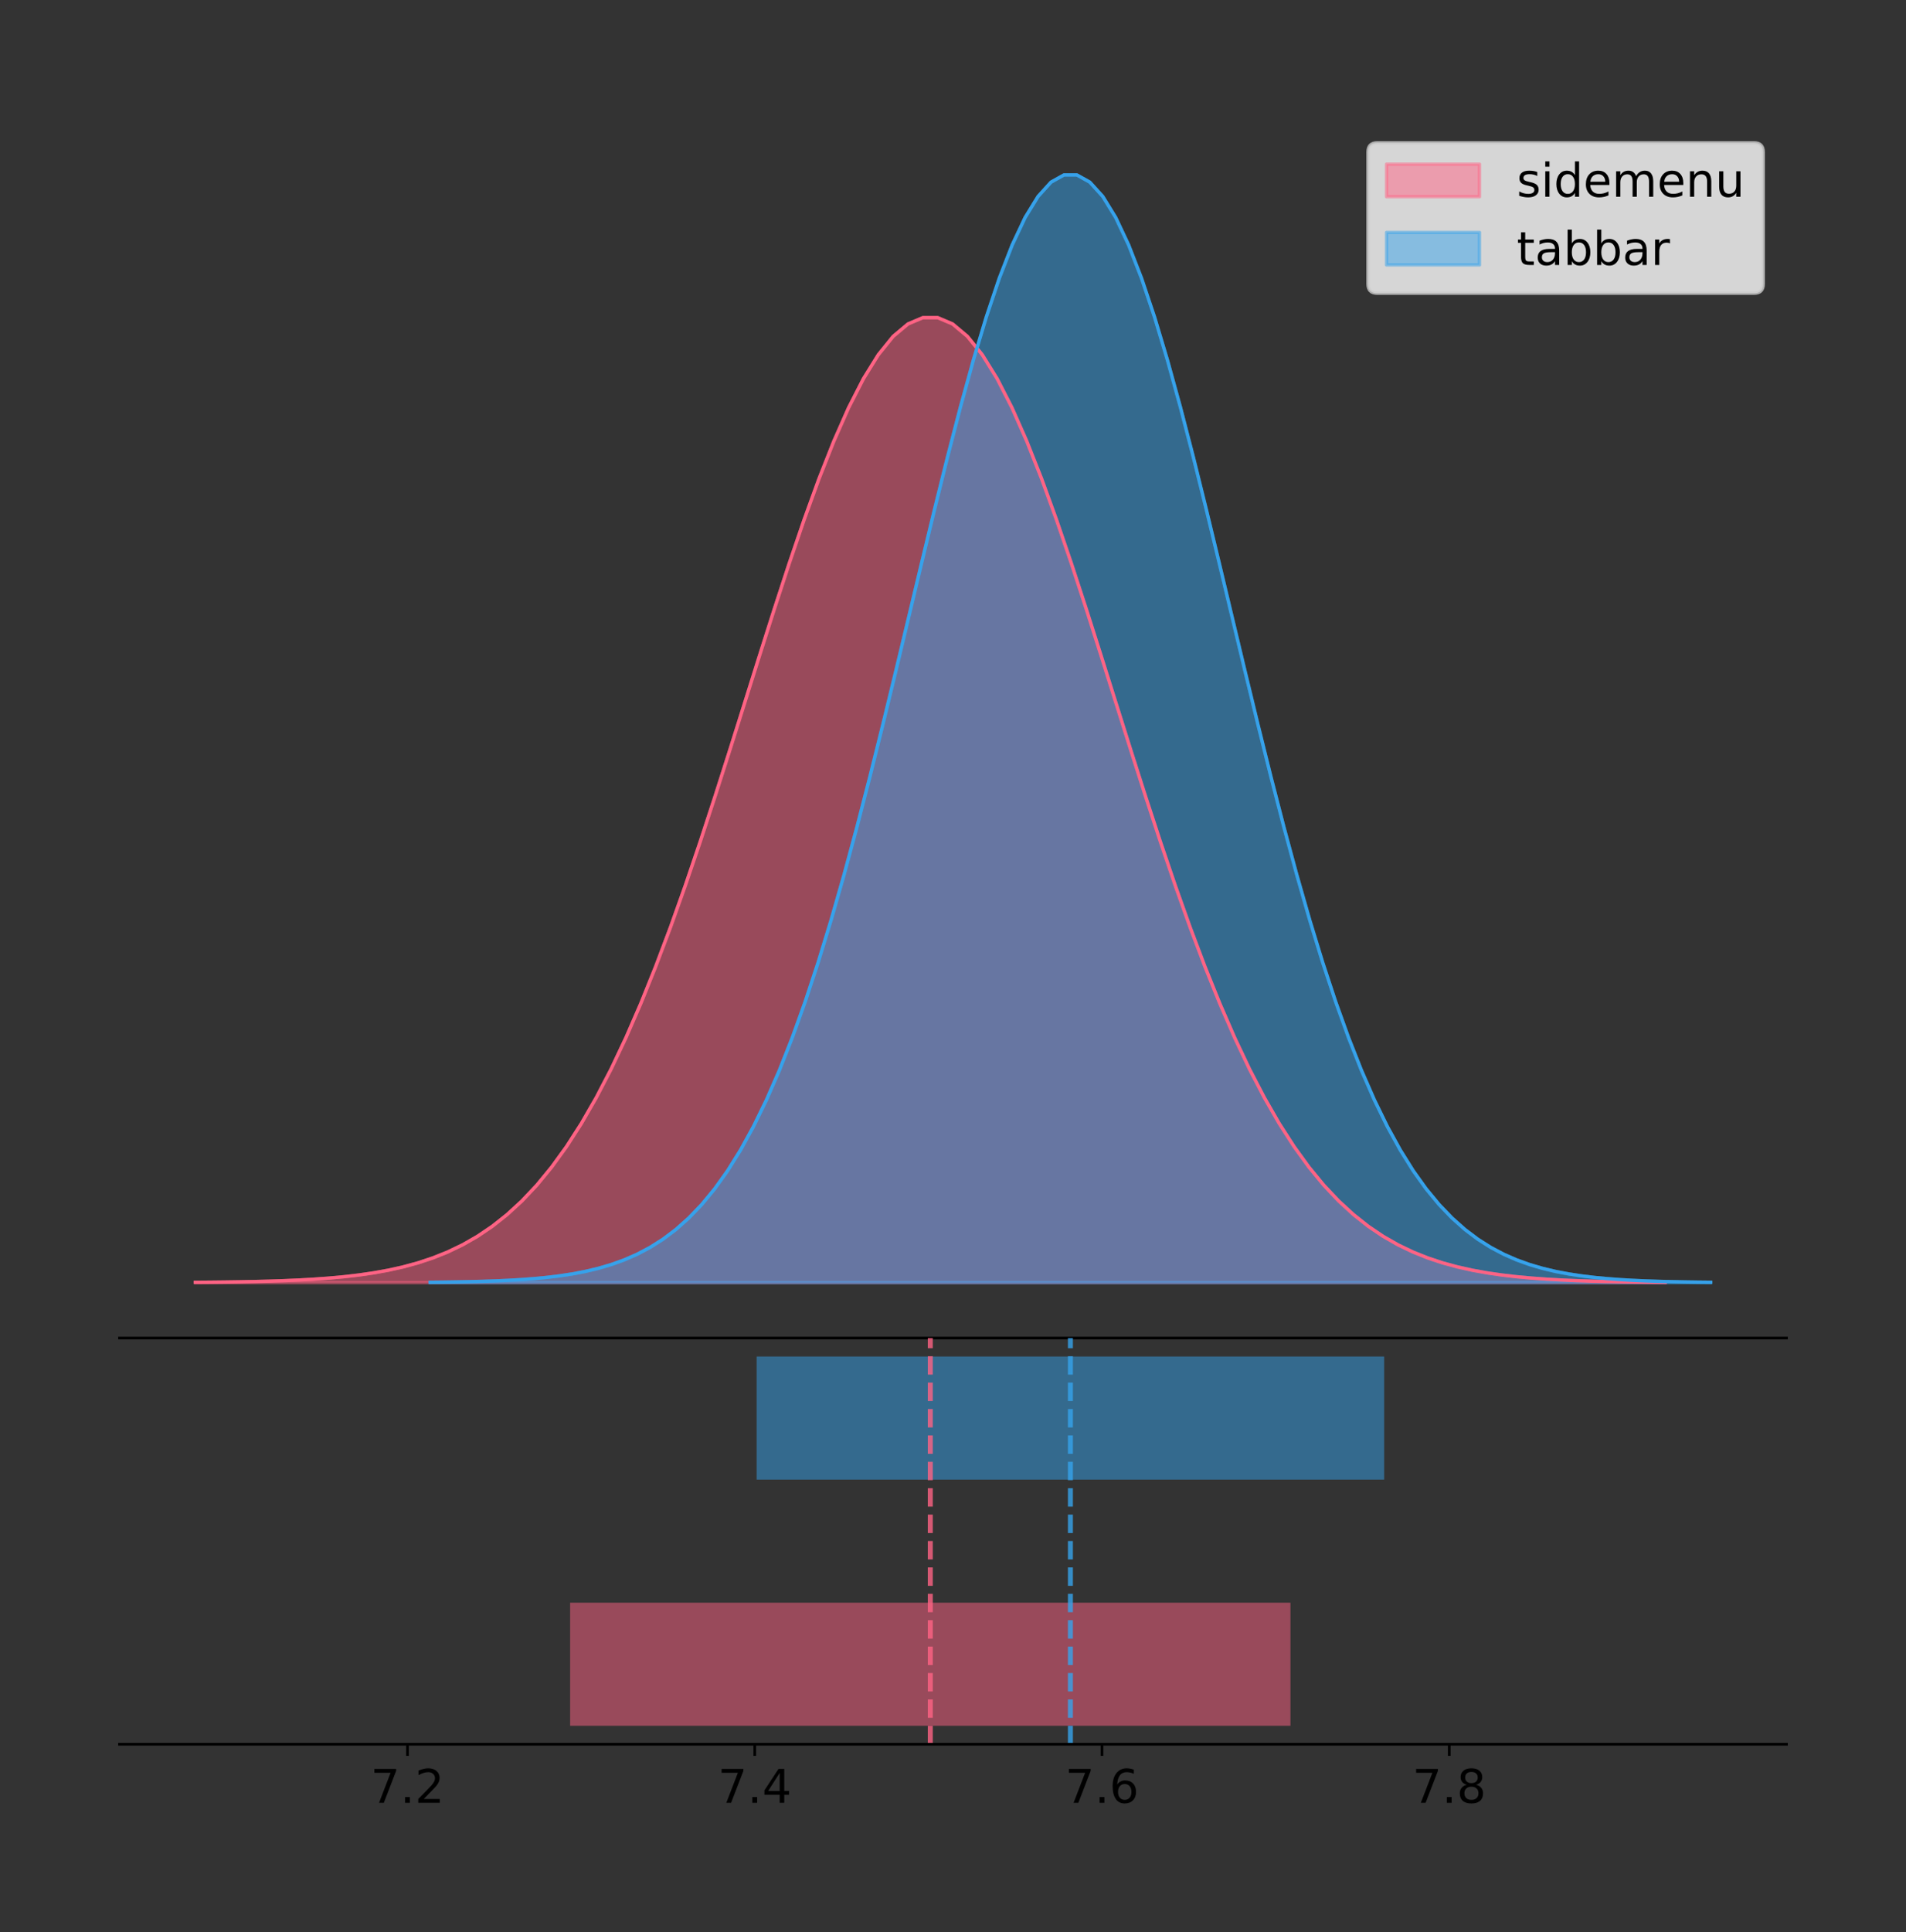 <?xml version="1.0" encoding="utf-8" standalone="no"?>
<!DOCTYPE svg PUBLIC "-//W3C//DTD SVG 1.1//EN"
  "http://www.w3.org/Graphics/SVG/1.1/DTD/svg11.dtd">
<!-- Created with matplotlib (https://matplotlib.org/) -->
<svg height="581.789pt" version="1.1" viewBox="0 0 574.2 581.789" width="574.2pt" xmlns="http://www.w3.org/2000/svg" xmlns:xlink="http://www.w3.org/1999/xlink">
 <rect x="0" y="0" width="574.2" height="581.789" fill="#333333" stroke="none"/>
 <defs>
  <style type="text/css">
*{stroke-linecap:butt;stroke-linejoin:round;}
  </style>
 </defs>
 <g id="figure_1">
  <g id="patch_1">
   <path d="M 0 581.789 
L 574.2 581.789 
L 574.2 0 
L 0 0 
z
" style="fill:none;"/>
  </g>
  <g id="axes_1">
   <g id="patch_2">
    <path d="M 36 402.93 
L 538.2 402.93 
L 538.2 36 
L 36 36 
z
" style="fill:none;"/>
   </g>
   <g id="PolyCollection_1">
    <defs>
     <path d="M 58.827 -195.538 
L 58.827 -195.636 
L 63.301 -195.672 
L 67.774 -195.722 
L 72.247 -195.788 
L 76.721 -195.875 
L 81.194 -195.991 
L 85.667 -196.141 
L 90.141 -196.337 
L 94.614 -196.589 
L 99.087 -196.912 
L 103.561 -197.322 
L 108.034 -197.839 
L 112.507 -198.487 
L 116.981 -199.293 
L 121.454 -200.288 
L 125.927 -201.507 
L 130.401 -202.991 
L 134.874 -204.783 
L 139.347 -206.932 
L 143.821 -209.488 
L 148.294 -212.507 
L 152.767 -216.045 
L 157.241 -220.159 
L 161.714 -224.907 
L 166.187 -230.341 
L 170.661 -236.513 
L 175.134 -243.465 
L 179.608 -251.231 
L 184.081 -259.835 
L 188.554 -269.286 
L 193.028 -279.574 
L 197.501 -290.675 
L 201.974 -302.541 
L 206.448 -315.104 
L 210.921 -328.272 
L 215.394 -341.931 
L 219.868 -355.945 
L 224.341 -370.156 
L 228.814 -384.389 
L 233.288 -398.454 
L 237.761 -412.146 
L 242.234 -425.258 
L 246.708 -437.577 
L 251.181 -448.897 
L 255.654 -459.021 
L 260.128 -467.765 
L 264.601 -474.97 
L 269.074 -480.498 
L 273.548 -484.244 
L 278.021 -486.135 
L 282.494 -486.135 
L 286.968 -484.244 
L 291.441 -480.498 
L 295.914 -474.97 
L 300.388 -467.765 
L 304.861 -459.021 
L 309.334 -448.897 
L 313.808 -437.577 
L 318.281 -425.258 
L 322.754 -412.146 
L 327.228 -398.454 
L 331.701 -384.389 
L 336.174 -370.156 
L 340.648 -355.945 
L 345.121 -341.931 
L 349.595 -328.272 
L 354.068 -315.104 
L 358.541 -302.541 
L 363.015 -290.675 
L 367.488 -279.574 
L 371.961 -269.286 
L 376.435 -259.835 
L 380.908 -251.231 
L 385.381 -243.465 
L 389.855 -236.513 
L 394.328 -230.341 
L 398.801 -224.907 
L 403.275 -220.159 
L 407.748 -216.045 
L 412.221 -212.507 
L 416.695 -209.488 
L 421.168 -206.932 
L 425.641 -204.783 
L 430.115 -202.991 
L 434.588 -201.507 
L 439.061 -200.288 
L 443.535 -199.293 
L 448.008 -198.487 
L 452.481 -197.839 
L 456.955 -197.322 
L 461.428 -196.912 
L 465.901 -196.589 
L 470.375 -196.337 
L 474.848 -196.141 
L 479.321 -195.991 
L 483.795 -195.875 
L 488.268 -195.788 
L 492.741 -195.722 
L 497.215 -195.672 
L 501.688 -195.636 
L 501.688 -195.538 
L 501.688 -195.538 
L 497.215 -195.538 
L 492.741 -195.538 
L 488.268 -195.538 
L 483.795 -195.538 
L 479.321 -195.538 
L 474.848 -195.538 
L 470.375 -195.538 
L 465.901 -195.538 
L 461.428 -195.538 
L 456.955 -195.538 
L 452.481 -195.538 
L 448.008 -195.538 
L 443.535 -195.538 
L 439.061 -195.538 
L 434.588 -195.538 
L 430.115 -195.538 
L 425.641 -195.538 
L 421.168 -195.538 
L 416.695 -195.538 
L 412.221 -195.538 
L 407.748 -195.538 
L 403.275 -195.538 
L 398.801 -195.538 
L 394.328 -195.538 
L 389.855 -195.538 
L 385.381 -195.538 
L 380.908 -195.538 
L 376.435 -195.538 
L 371.961 -195.538 
L 367.488 -195.538 
L 363.015 -195.538 
L 358.541 -195.538 
L 354.068 -195.538 
L 349.595 -195.538 
L 345.121 -195.538 
L 340.648 -195.538 
L 336.174 -195.538 
L 331.701 -195.538 
L 327.228 -195.538 
L 322.754 -195.538 
L 318.281 -195.538 
L 313.808 -195.538 
L 309.334 -195.538 
L 304.861 -195.538 
L 300.388 -195.538 
L 295.914 -195.538 
L 291.441 -195.538 
L 286.968 -195.538 
L 282.494 -195.538 
L 278.021 -195.538 
L 273.548 -195.538 
L 269.074 -195.538 
L 264.601 -195.538 
L 260.128 -195.538 
L 255.654 -195.538 
L 251.181 -195.538 
L 246.708 -195.538 
L 242.234 -195.538 
L 237.761 -195.538 
L 233.288 -195.538 
L 228.814 -195.538 
L 224.341 -195.538 
L 219.868 -195.538 
L 215.394 -195.538 
L 210.921 -195.538 
L 206.448 -195.538 
L 201.974 -195.538 
L 197.501 -195.538 
L 193.028 -195.538 
L 188.554 -195.538 
L 184.081 -195.538 
L 179.608 -195.538 
L 175.134 -195.538 
L 170.661 -195.538 
L 166.187 -195.538 
L 161.714 -195.538 
L 157.241 -195.538 
L 152.767 -195.538 
L 148.294 -195.538 
L 143.821 -195.538 
L 139.347 -195.538 
L 134.874 -195.538 
L 130.401 -195.538 
L 125.927 -195.538 
L 121.454 -195.538 
L 116.981 -195.538 
L 112.507 -195.538 
L 108.034 -195.538 
L 103.561 -195.538 
L 99.087 -195.538 
L 94.614 -195.538 
L 90.141 -195.538 
L 85.667 -195.538 
L 81.194 -195.538 
L 76.721 -195.538 
L 72.247 -195.538 
L 67.774 -195.538 
L 63.301 -195.538 
L 58.827 -195.538 
z
" id="mb5ff464d17" style="stroke:#ff6384;stroke-opacity:0.5;"/>
    </defs>
    <g clip-path="url(#pec2fe39678)">
     <use style="fill:#ff6384;fill-opacity:0.5;stroke:#ff6384;stroke-opacity:0.5;" x="0" xlink:href="#mb5ff464d17" y="581.789"/>
    </g>
   </g>
   <g id="PolyCollection_2">
    <defs>
     <path d="M 129.568 -195.538 
L 129.568 -195.65 
L 133.465 -195.692 
L 137.362 -195.749 
L 141.259 -195.825 
L 145.156 -195.925 
L 149.053 -196.058 
L 152.95 -196.23 
L 156.847 -196.455 
L 160.744 -196.744 
L 164.641 -197.115 
L 168.538 -197.585 
L 172.435 -198.179 
L 176.332 -198.923 
L 180.229 -199.848 
L 184.126 -200.99 
L 188.023 -202.39 
L 191.92 -204.093 
L 195.817 -206.151 
L 199.714 -208.617 
L 203.611 -211.552 
L 207.508 -215.017 
L 211.405 -219.078 
L 215.302 -223.801 
L 219.199 -229.25 
L 223.096 -235.488 
L 226.993 -242.572 
L 230.89 -250.552 
L 234.787 -259.468 
L 238.684 -269.344 
L 242.581 -280.192 
L 246.478 -292.002 
L 250.375 -304.744 
L 254.272 -318.365 
L 258.169 -332.786 
L 262.066 -347.901 
L 265.963 -363.58 
L 269.861 -379.667 
L 273.758 -395.98 
L 277.655 -412.318 
L 281.552 -428.462 
L 285.449 -444.18 
L 289.346 -459.23 
L 293.243 -473.372 
L 297.14 -486.366 
L 301.037 -497.987 
L 304.934 -508.025 
L 308.831 -516.294 
L 312.728 -522.64 
L 316.625 -526.94 
L 320.522 -529.111 
L 324.419 -529.111 
L 328.316 -526.94 
L 332.213 -522.64 
L 336.11 -516.294 
L 340.007 -508.025 
L 343.904 -497.987 
L 347.801 -486.366 
L 351.698 -473.372 
L 355.595 -459.23 
L 359.492 -444.18 
L 363.389 -428.462 
L 367.286 -412.318 
L 371.183 -395.98 
L 375.08 -379.667 
L 378.977 -363.58 
L 382.874 -347.901 
L 386.771 -332.786 
L 390.668 -318.365 
L 394.565 -304.744 
L 398.462 -292.002 
L 402.359 -280.192 
L 406.256 -269.344 
L 410.153 -259.468 
L 414.05 -250.552 
L 417.947 -242.572 
L 421.844 -235.488 
L 425.741 -229.25 
L 429.638 -223.801 
L 433.535 -219.078 
L 437.432 -215.017 
L 441.329 -211.552 
L 445.226 -208.617 
L 449.123 -206.151 
L 453.02 -204.093 
L 456.917 -202.39 
L 460.814 -200.99 
L 464.711 -199.848 
L 468.608 -198.923 
L 472.506 -198.179 
L 476.403 -197.585 
L 480.3 -197.115 
L 484.197 -196.744 
L 488.094 -196.455 
L 491.991 -196.23 
L 495.888 -196.058 
L 499.785 -195.925 
L 503.682 -195.825 
L 507.579 -195.749 
L 511.476 -195.692 
L 515.373 -195.65 
L 515.373 -195.538 
L 515.373 -195.538 
L 511.476 -195.538 
L 507.579 -195.538 
L 503.682 -195.538 
L 499.785 -195.538 
L 495.888 -195.538 
L 491.991 -195.538 
L 488.094 -195.538 
L 484.197 -195.538 
L 480.3 -195.538 
L 476.403 -195.538 
L 472.506 -195.538 
L 468.608 -195.538 
L 464.711 -195.538 
L 460.814 -195.538 
L 456.917 -195.538 
L 453.02 -195.538 
L 449.123 -195.538 
L 445.226 -195.538 
L 441.329 -195.538 
L 437.432 -195.538 
L 433.535 -195.538 
L 429.638 -195.538 
L 425.741 -195.538 
L 421.844 -195.538 
L 417.947 -195.538 
L 414.05 -195.538 
L 410.153 -195.538 
L 406.256 -195.538 
L 402.359 -195.538 
L 398.462 -195.538 
L 394.565 -195.538 
L 390.668 -195.538 
L 386.771 -195.538 
L 382.874 -195.538 
L 378.977 -195.538 
L 375.08 -195.538 
L 371.183 -195.538 
L 367.286 -195.538 
L 363.389 -195.538 
L 359.492 -195.538 
L 355.595 -195.538 
L 351.698 -195.538 
L 347.801 -195.538 
L 343.904 -195.538 
L 340.007 -195.538 
L 336.11 -195.538 
L 332.213 -195.538 
L 328.316 -195.538 
L 324.419 -195.538 
L 320.522 -195.538 
L 316.625 -195.538 
L 312.728 -195.538 
L 308.831 -195.538 
L 304.934 -195.538 
L 301.037 -195.538 
L 297.14 -195.538 
L 293.243 -195.538 
L 289.346 -195.538 
L 285.449 -195.538 
L 281.552 -195.538 
L 277.655 -195.538 
L 273.758 -195.538 
L 269.861 -195.538 
L 265.963 -195.538 
L 262.066 -195.538 
L 258.169 -195.538 
L 254.272 -195.538 
L 250.375 -195.538 
L 246.478 -195.538 
L 242.581 -195.538 
L 238.684 -195.538 
L 234.787 -195.538 
L 230.89 -195.538 
L 226.993 -195.538 
L 223.096 -195.538 
L 219.199 -195.538 
L 215.302 -195.538 
L 211.405 -195.538 
L 207.508 -195.538 
L 203.611 -195.538 
L 199.714 -195.538 
L 195.817 -195.538 
L 191.92 -195.538 
L 188.023 -195.538 
L 184.126 -195.538 
L 180.229 -195.538 
L 176.332 -195.538 
L 172.435 -195.538 
L 168.538 -195.538 
L 164.641 -195.538 
L 160.744 -195.538 
L 156.847 -195.538 
L 152.95 -195.538 
L 149.053 -195.538 
L 145.156 -195.538 
L 141.259 -195.538 
L 137.362 -195.538 
L 133.465 -195.538 
L 129.568 -195.538 
z
" id="m6d7f3f2618" style="stroke:#36a2eb;stroke-opacity:0.5;"/>
    </defs>
    <g clip-path="url(#pec2fe39678)">
     <use style="fill:#36a2eb;fill-opacity:0.5;stroke:#36a2eb;stroke-opacity:0.5;" x="0" xlink:href="#m6d7f3f2618" y="581.789"/>
    </g>
   </g>
   <g id="line2d_1">
    <path clip-path="url(#pec2fe39678)" d="M 58.827 386.154 
L 63.301 386.117 
L 67.774 386.068 
L 72.247 386.002 
L 76.721 385.914 
L 81.194 385.799 
L 85.667 385.648 
L 90.141 385.453 
L 94.614 385.2 
L 99.087 384.878 
L 103.561 384.468 
L 108.034 383.951 
L 112.507 383.303 
L 116.981 382.497 
L 121.454 381.502 
L 125.927 380.282 
L 130.401 378.798 
L 134.874 377.006 
L 139.347 374.857 
L 143.821 372.301 
L 148.294 369.282 
L 152.767 365.744 
L 157.241 361.63 
L 161.714 356.883 
L 166.187 351.448 
L 170.661 345.277 
L 175.134 338.325 
L 179.608 330.558 
L 184.081 321.954 
L 188.554 312.504 
L 193.028 302.215 
L 197.501 291.115 
L 201.974 279.249 
L 206.448 266.686 
L 210.921 253.518 
L 215.394 239.859 
L 219.868 225.845 
L 224.341 211.633 
L 228.814 197.4 
L 233.288 183.336 
L 237.761 169.643 
L 242.234 156.532 
L 246.708 144.212 
L 251.181 132.892 
L 255.654 122.769 
L 260.128 114.024 
L 264.601 106.82 
L 269.074 101.292 
L 273.548 97.546 
L 278.021 95.654 
L 282.494 95.654 
L 286.968 97.546 
L 291.441 101.292 
L 295.914 106.82 
L 300.388 114.024 
L 304.861 122.769 
L 309.334 132.892 
L 313.808 144.212 
L 318.281 156.532 
L 322.754 169.643 
L 327.228 183.336 
L 331.701 197.4 
L 336.174 211.633 
L 340.648 225.845 
L 345.121 239.859 
L 349.595 253.518 
L 354.068 266.686 
L 358.541 279.249 
L 363.015 291.115 
L 367.488 302.215 
L 371.961 312.504 
L 376.435 321.954 
L 380.908 330.558 
L 385.381 338.325 
L 389.855 345.277 
L 394.328 351.448 
L 398.801 356.883 
L 403.275 361.63 
L 407.748 365.744 
L 412.221 369.282 
L 416.695 372.301 
L 421.168 374.857 
L 425.641 377.006 
L 430.115 378.798 
L 434.588 380.282 
L 439.061 381.502 
L 443.535 382.497 
L 448.008 383.303 
L 452.481 383.951 
L 456.955 384.468 
L 461.428 384.878 
L 465.901 385.2 
L 470.375 385.453 
L 474.848 385.648 
L 479.321 385.799 
L 483.795 385.914 
L 488.268 386.002 
L 492.741 386.068 
L 497.215 386.117 
L 501.688 386.154 
" style="fill:none;stroke:#ff6384;stroke-linecap:square;"/>
   </g>
   <g id="line2d_2">
    <path clip-path="url(#pec2fe39678)" d="M 129.568 386.139 
L 133.465 386.097 
L 137.362 386.04 
L 141.259 385.965 
L 145.156 385.864 
L 149.053 385.732 
L 152.95 385.559 
L 156.847 385.334 
L 160.744 385.045 
L 164.641 384.675 
L 168.538 384.204 
L 172.435 383.61 
L 176.332 382.867 
L 180.229 381.941 
L 184.126 380.799 
L 188.023 379.399 
L 191.92 377.696 
L 195.817 375.639 
L 199.714 373.172 
L 203.611 370.238 
L 207.508 366.772 
L 211.405 362.711 
L 215.302 357.989 
L 219.199 352.539 
L 223.096 346.301 
L 226.993 339.217 
L 230.89 331.237 
L 234.787 322.322 
L 238.684 312.445 
L 242.581 301.597 
L 246.478 289.787 
L 250.375 277.045 
L 254.272 263.424 
L 258.169 249.004 
L 262.066 233.888 
L 265.963 218.209 
L 269.861 202.123 
L 273.758 185.809 
L 277.655 169.471 
L 281.552 153.327 
L 285.449 137.61 
L 289.346 122.559 
L 293.243 108.418 
L 297.14 95.423 
L 301.037 83.803 
L 304.934 73.765 
L 308.831 65.495 
L 312.728 59.15 
L 316.625 54.85 
L 320.522 52.679 
L 324.419 52.679 
L 328.316 54.85 
L 332.213 59.15 
L 336.11 65.495 
L 340.007 73.765 
L 343.904 83.803 
L 347.801 95.423 
L 351.698 108.418 
L 355.595 122.559 
L 359.492 137.61 
L 363.389 153.327 
L 367.286 169.471 
L 371.183 185.809 
L 375.08 202.123 
L 378.977 218.209 
L 382.874 233.888 
L 386.771 249.004 
L 390.668 263.424 
L 394.565 277.045 
L 398.462 289.787 
L 402.359 301.597 
L 406.256 312.445 
L 410.153 322.322 
L 414.05 331.237 
L 417.947 339.217 
L 421.844 346.301 
L 425.741 352.539 
L 429.638 357.989 
L 433.535 362.711 
L 437.432 366.772 
L 441.329 370.238 
L 445.226 373.172 
L 449.123 375.639 
L 453.02 377.696 
L 456.917 379.399 
L 460.814 380.799 
L 464.711 381.941 
L 468.608 382.867 
L 472.506 383.61 
L 476.403 384.204 
L 480.3 384.675 
L 484.197 385.045 
L 488.094 385.334 
L 491.991 385.559 
L 495.888 385.732 
L 499.785 385.864 
L 503.682 385.965 
L 507.579 386.04 
L 511.476 386.097 
L 515.373 386.139 
" style="fill:none;stroke:#36a2eb;stroke-linecap:square;"/>
   </g>
   <g id="patch_3">
    <path d="M 36 402.93 
L 538.2 402.93 
" style="fill:none;stroke:#000000;stroke-linecap:square;stroke-linejoin:miter;stroke-width:0.8;"/>
   </g>
   <g id="legend_1">
    <g id="patch_4">
     <path d="M 414.919 88.299 
L 528.4 88.299 
Q 531.2 88.299 531.2 85.499 
L 531.2 45.8 
Q 531.2 43 528.4 43 
L 414.919 43 
Q 412.119 43 412.119 45.8 
L 412.119 85.499 
Q 412.119 88.299 414.919 88.299 
z
" style="fill:#ffffff;opacity:0.8;stroke:#cccccc;stroke-linejoin:miter;"/>
    </g>
    <g id="patch_5">
     <path d="M 417.719 59.238 
L 445.719 59.238 
L 445.719 49.438 
L 417.719 49.438 
z
" style="fill:#ff6384;opacity:0.5;stroke:#ff6384;stroke-linejoin:miter;"/>
    </g>
    <g id="text_1">
     <!-- sidemenu -->
     <defs>
      <path d="M 44.281 53.078 
L 44.281 44.578 
Q 40.484 46.531 36.375 47.5 
Q 32.281 48.484 27.875 48.484 
Q 21.188 48.484 17.844 46.438 
Q 14.5 44.391 14.5 40.281 
Q 14.5 37.156 16.891 35.375 
Q 19.281 33.594 26.516 31.984 
L 29.594 31.297 
Q 39.156 29.25 43.188 25.516 
Q 47.219 21.781 47.219 15.094 
Q 47.219 7.469 41.188 3.016 
Q 35.156 -1.422 24.609 -1.422 
Q 20.219 -1.422 15.453 -0.562 
Q 10.688 0.297 5.422 2 
L 5.422 11.281 
Q 10.406 8.688 15.234 7.391 
Q 20.062 6.109 24.812 6.109 
Q 31.156 6.109 34.562 8.281 
Q 37.984 10.453 37.984 14.406 
Q 37.984 18.062 35.516 20.016 
Q 33.062 21.969 24.703 23.781 
L 21.578 24.516 
Q 13.234 26.266 9.516 29.906 
Q 5.812 33.547 5.812 39.891 
Q 5.812 47.609 11.281 51.797 
Q 16.75 56 26.812 56 
Q 31.781 56 36.172 55.266 
Q 40.578 54.547 44.281 53.078 
z
" id="DejaVuSans-115"/>
      <path d="M 9.422 54.688 
L 18.406 54.688 
L 18.406 0 
L 9.422 0 
z
M 9.422 75.984 
L 18.406 75.984 
L 18.406 64.594 
L 9.422 64.594 
z
" id="DejaVuSans-105"/>
      <path d="M 45.406 46.391 
L 45.406 75.984 
L 54.391 75.984 
L 54.391 0 
L 45.406 0 
L 45.406 8.203 
Q 42.578 3.328 38.25 0.953 
Q 33.938 -1.422 27.875 -1.422 
Q 17.969 -1.422 11.734 6.484 
Q 5.516 14.406 5.516 27.297 
Q 5.516 40.188 11.734 48.094 
Q 17.969 56 27.875 56 
Q 33.938 56 38.25 53.625 
Q 42.578 51.266 45.406 46.391 
z
M 14.797 27.297 
Q 14.797 17.391 18.875 11.75 
Q 22.953 6.109 30.078 6.109 
Q 37.203 6.109 41.297 11.75 
Q 45.406 17.391 45.406 27.297 
Q 45.406 37.203 41.297 42.844 
Q 37.203 48.484 30.078 48.484 
Q 22.953 48.484 18.875 42.844 
Q 14.797 37.203 14.797 27.297 
z
" id="DejaVuSans-100"/>
      <path d="M 56.203 29.594 
L 56.203 25.203 
L 14.891 25.203 
Q 15.484 15.922 20.484 11.062 
Q 25.484 6.203 34.422 6.203 
Q 39.594 6.203 44.453 7.469 
Q 49.312 8.734 54.109 11.281 
L 54.109 2.781 
Q 49.266 0.734 44.188 -0.344 
Q 39.109 -1.422 33.891 -1.422 
Q 20.797 -1.422 13.156 6.188 
Q 5.516 13.812 5.516 26.812 
Q 5.516 40.234 12.766 48.109 
Q 20.016 56 32.328 56 
Q 43.359 56 49.781 48.891 
Q 56.203 41.797 56.203 29.594 
z
M 47.219 32.234 
Q 47.125 39.594 43.094 43.984 
Q 39.062 48.391 32.422 48.391 
Q 24.906 48.391 20.391 44.141 
Q 15.875 39.891 15.188 32.172 
z
" id="DejaVuSans-101"/>
      <path d="M 52 44.188 
Q 55.375 50.25 60.062 53.125 
Q 64.75 56 71.094 56 
Q 79.641 56 84.281 50.016 
Q 88.922 44.047 88.922 33.016 
L 88.922 0 
L 79.891 0 
L 79.891 32.719 
Q 79.891 40.578 77.094 44.375 
Q 74.312 48.188 68.609 48.188 
Q 61.625 48.188 57.562 43.547 
Q 53.516 38.922 53.516 30.906 
L 53.516 0 
L 44.484 0 
L 44.484 32.719 
Q 44.484 40.625 41.703 44.406 
Q 38.922 48.188 33.109 48.188 
Q 26.219 48.188 22.156 43.531 
Q 18.109 38.875 18.109 30.906 
L 18.109 0 
L 9.078 0 
L 9.078 54.688 
L 18.109 54.688 
L 18.109 46.188 
Q 21.188 51.219 25.484 53.609 
Q 29.781 56 35.688 56 
Q 41.656 56 45.828 52.969 
Q 50 49.953 52 44.188 
z
" id="DejaVuSans-109"/>
      <path d="M 54.891 33.016 
L 54.891 0 
L 45.906 0 
L 45.906 32.719 
Q 45.906 40.484 42.875 44.328 
Q 39.844 48.188 33.797 48.188 
Q 26.516 48.188 22.312 43.547 
Q 18.109 38.922 18.109 30.906 
L 18.109 0 
L 9.078 0 
L 9.078 54.688 
L 18.109 54.688 
L 18.109 46.188 
Q 21.344 51.125 25.703 53.562 
Q 30.078 56 35.797 56 
Q 45.219 56 50.047 50.172 
Q 54.891 44.344 54.891 33.016 
z
" id="DejaVuSans-110"/>
      <path d="M 8.5 21.578 
L 8.5 54.688 
L 17.484 54.688 
L 17.484 21.922 
Q 17.484 14.156 20.5 10.266 
Q 23.531 6.391 29.594 6.391 
Q 36.859 6.391 41.078 11.031 
Q 45.312 15.672 45.312 23.688 
L 45.312 54.688 
L 54.297 54.688 
L 54.297 0 
L 45.312 0 
L 45.312 8.406 
Q 42.047 3.422 37.719 1 
Q 33.406 -1.422 27.688 -1.422 
Q 18.266 -1.422 13.375 4.438 
Q 8.5 10.297 8.5 21.578 
z
M 31.109 56 
z
" id="DejaVuSans-117"/>
     </defs>
     <g transform="translate(456.919 59.238)scale(0.14 -0.14)">
      <use xlink:href="#DejaVuSans-115"/>
      <use x="52.1" xlink:href="#DejaVuSans-105"/>
      <use x="79.883" xlink:href="#DejaVuSans-100"/>
      <use x="143.359" xlink:href="#DejaVuSans-101"/>
      <use x="204.883" xlink:href="#DejaVuSans-109"/>
      <use x="302.295" xlink:href="#DejaVuSans-101"/>
      <use x="363.818" xlink:href="#DejaVuSans-110"/>
      <use x="427.197" xlink:href="#DejaVuSans-117"/>
     </g>
    </g>
    <g id="patch_6">
     <path d="M 417.719 79.787 
L 445.719 79.787 
L 445.719 69.987 
L 417.719 69.987 
z
" style="fill:#36a2eb;opacity:0.5;stroke:#36a2eb;stroke-linejoin:miter;"/>
    </g>
    <g id="text_2">
     <!-- tabbar -->
     <defs>
      <path d="M 18.312 70.219 
L 18.312 54.688 
L 36.812 54.688 
L 36.812 47.703 
L 18.312 47.703 
L 18.312 18.016 
Q 18.312 11.328 20.141 9.422 
Q 21.969 7.516 27.594 7.516 
L 36.812 7.516 
L 36.812 0 
L 27.594 0 
Q 17.188 0 13.234 3.875 
Q 9.281 7.766 9.281 18.016 
L 9.281 47.703 
L 2.688 47.703 
L 2.688 54.688 
L 9.281 54.688 
L 9.281 70.219 
z
" id="DejaVuSans-116"/>
      <path d="M 34.281 27.484 
Q 23.391 27.484 19.188 25 
Q 14.984 22.516 14.984 16.5 
Q 14.984 11.719 18.141 8.906 
Q 21.297 6.109 26.703 6.109 
Q 34.188 6.109 38.703 11.406 
Q 43.219 16.703 43.219 25.484 
L 43.219 27.484 
z
M 52.203 31.203 
L 52.203 0 
L 43.219 0 
L 43.219 8.297 
Q 40.141 3.328 35.547 0.953 
Q 30.953 -1.422 24.312 -1.422 
Q 15.922 -1.422 10.953 3.297 
Q 6 8.016 6 15.922 
Q 6 25.141 12.172 29.828 
Q 18.359 34.516 30.609 34.516 
L 43.219 34.516 
L 43.219 35.406 
Q 43.219 41.609 39.141 45 
Q 35.062 48.391 27.688 48.391 
Q 23 48.391 18.547 47.266 
Q 14.109 46.141 10.016 43.891 
L 10.016 52.203 
Q 14.938 54.109 19.578 55.047 
Q 24.219 56 28.609 56 
Q 40.484 56 46.344 49.844 
Q 52.203 43.703 52.203 31.203 
z
" id="DejaVuSans-97"/>
      <path d="M 48.688 27.297 
Q 48.688 37.203 44.609 42.844 
Q 40.531 48.484 33.406 48.484 
Q 26.266 48.484 22.188 42.844 
Q 18.109 37.203 18.109 27.297 
Q 18.109 17.391 22.188 11.75 
Q 26.266 6.109 33.406 6.109 
Q 40.531 6.109 44.609 11.75 
Q 48.688 17.391 48.688 27.297 
z
M 18.109 46.391 
Q 20.953 51.266 25.266 53.625 
Q 29.594 56 35.594 56 
Q 45.562 56 51.781 48.094 
Q 58.016 40.188 58.016 27.297 
Q 58.016 14.406 51.781 6.484 
Q 45.562 -1.422 35.594 -1.422 
Q 29.594 -1.422 25.266 0.953 
Q 20.953 3.328 18.109 8.203 
L 18.109 0 
L 9.078 0 
L 9.078 75.984 
L 18.109 75.984 
z
" id="DejaVuSans-98"/>
      <path d="M 41.109 46.297 
Q 39.594 47.172 37.812 47.578 
Q 36.031 48 33.891 48 
Q 26.266 48 22.188 43.047 
Q 18.109 38.094 18.109 28.812 
L 18.109 0 
L 9.078 0 
L 9.078 54.688 
L 18.109 54.688 
L 18.109 46.188 
Q 20.953 51.172 25.484 53.578 
Q 30.031 56 36.531 56 
Q 37.453 56 38.578 55.875 
Q 39.703 55.766 41.062 55.516 
z
" id="DejaVuSans-114"/>
     </defs>
     <g transform="translate(456.919 79.787)scale(0.14 -0.14)">
      <use xlink:href="#DejaVuSans-116"/>
      <use x="39.209" xlink:href="#DejaVuSans-97"/>
      <use x="100.488" xlink:href="#DejaVuSans-98"/>
      <use x="163.965" xlink:href="#DejaVuSans-98"/>
      <use x="227.441" xlink:href="#DejaVuSans-97"/>
      <use x="288.721" xlink:href="#DejaVuSans-114"/>
     </g>
    </g>
   </g>
  </g>
  <g id="axes_2">
   <g id="patch_7">
    <path d="M 36 525.24 
L 538.2 525.24 
L 538.2 402.93 
L 36 402.93 
z
" style="fill:none;"/>
   </g>
   <g id="patch_8">
    <path clip-path="url(#p84f38a567f)" d="M 171.757 519.68 
L 388.759 519.68 
L 388.759 482.617 
L 171.757 482.617 
z
" style="fill:#ff6384;opacity:0.5;"/>
   </g>
   <g id="patch_9">
    <path clip-path="url(#p84f38a567f)" d="M 227.948 445.553 
L 416.992 445.553 
L 416.992 408.49 
L 227.948 408.49 
z
" style="fill:#36a2eb;opacity:0.5;"/>
   </g>
   <g id="matplotlib.axis_1">
    <g id="xtick_1">
     <g id="line2d_3">
      <defs>
       <path d="M 0 0 
L 0 3.5 
" id="m416b320003" style="stroke:#000000;stroke-width:0.8;"/>
      </defs>
      <g>
       <use style="stroke:#000000;stroke-width:0.8;" x="122.758" xlink:href="#m416b320003" y="525.24"/>
      </g>
     </g>
     <g id="text_3">
      <!-- 7.2 -->
      <defs>
       <path d="M 8.203 72.906 
L 55.078 72.906 
L 55.078 68.703 
L 28.609 0 
L 18.312 0 
L 43.219 64.594 
L 8.203 64.594 
z
" id="DejaVuSans-55"/>
       <path d="M 10.688 12.406 
L 21 12.406 
L 21 0 
L 10.688 0 
z
" id="DejaVuSans-46"/>
       <path d="M 19.188 8.297 
L 53.609 8.297 
L 53.609 0 
L 7.328 0 
L 7.328 8.297 
Q 12.938 14.109 22.625 23.891 
Q 32.328 33.688 34.812 36.531 
Q 39.547 41.844 41.422 45.531 
Q 43.312 49.219 43.312 52.781 
Q 43.312 58.594 39.234 62.25 
Q 35.156 65.922 28.609 65.922 
Q 23.969 65.922 18.812 64.312 
Q 13.672 62.703 7.812 59.422 
L 7.812 69.391 
Q 13.766 71.781 18.938 73 
Q 24.125 74.219 28.422 74.219 
Q 39.75 74.219 46.484 68.547 
Q 53.219 62.891 53.219 53.422 
Q 53.219 48.922 51.531 44.891 
Q 49.859 40.875 45.406 35.406 
Q 44.188 33.984 37.641 27.219 
Q 31.109 20.453 19.188 8.297 
z
" id="DejaVuSans-50"/>
      </defs>
      <g transform="translate(111.626 542.878)scale(0.14 -0.14)">
       <use xlink:href="#DejaVuSans-55"/>
       <use x="63.623" xlink:href="#DejaVuSans-46"/>
       <use x="95.41" xlink:href="#DejaVuSans-50"/>
      </g>
     </g>
    </g>
    <g id="xtick_2">
     <g id="line2d_4">
      <g>
       <use style="stroke:#000000;stroke-width:0.8;" x="227.374" xlink:href="#m416b320003" y="525.24"/>
      </g>
     </g>
     <g id="text_4">
      <!-- 7.4 -->
      <defs>
       <path d="M 37.797 64.312 
L 12.891 25.391 
L 37.797 25.391 
z
M 35.203 72.906 
L 47.609 72.906 
L 47.609 25.391 
L 58.016 25.391 
L 58.016 17.188 
L 47.609 17.188 
L 47.609 0 
L 37.797 0 
L 37.797 17.188 
L 4.891 17.188 
L 4.891 26.703 
z
" id="DejaVuSans-52"/>
      </defs>
      <g transform="translate(216.242 542.878)scale(0.14 -0.14)">
       <use xlink:href="#DejaVuSans-55"/>
       <use x="63.623" xlink:href="#DejaVuSans-46"/>
       <use x="95.41" xlink:href="#DejaVuSans-52"/>
      </g>
     </g>
    </g>
    <g id="xtick_3">
     <g id="line2d_5">
      <g>
       <use style="stroke:#000000;stroke-width:0.8;" x="331.99" xlink:href="#m416b320003" y="525.24"/>
      </g>
     </g>
     <g id="text_5">
      <!-- 7.6 -->
      <defs>
       <path d="M 33.016 40.375 
Q 26.375 40.375 22.484 35.828 
Q 18.609 31.297 18.609 23.391 
Q 18.609 15.531 22.484 10.953 
Q 26.375 6.391 33.016 6.391 
Q 39.656 6.391 43.531 10.953 
Q 47.406 15.531 47.406 23.391 
Q 47.406 31.297 43.531 35.828 
Q 39.656 40.375 33.016 40.375 
z
M 52.594 71.297 
L 52.594 62.312 
Q 48.875 64.062 45.094 64.984 
Q 41.312 65.922 37.594 65.922 
Q 27.828 65.922 22.672 59.328 
Q 17.531 52.734 16.797 39.406 
Q 19.672 43.656 24.016 45.922 
Q 28.375 48.188 33.594 48.188 
Q 44.578 48.188 50.953 41.516 
Q 57.328 34.859 57.328 23.391 
Q 57.328 12.156 50.688 5.359 
Q 44.047 -1.422 33.016 -1.422 
Q 20.359 -1.422 13.672 8.266 
Q 6.984 17.969 6.984 36.375 
Q 6.984 53.656 15.188 63.938 
Q 23.391 74.219 37.203 74.219 
Q 40.922 74.219 44.703 73.484 
Q 48.484 72.75 52.594 71.297 
z
" id="DejaVuSans-54"/>
      </defs>
      <g transform="translate(320.858 542.878)scale(0.14 -0.14)">
       <use xlink:href="#DejaVuSans-55"/>
       <use x="63.623" xlink:href="#DejaVuSans-46"/>
       <use x="95.41" xlink:href="#DejaVuSans-54"/>
      </g>
     </g>
    </g>
    <g id="xtick_4">
     <g id="line2d_6">
      <g>
       <use style="stroke:#000000;stroke-width:0.8;" x="436.606" xlink:href="#m416b320003" y="525.24"/>
      </g>
     </g>
     <g id="text_6">
      <!-- 7.8 -->
      <defs>
       <path d="M 31.781 34.625 
Q 24.75 34.625 20.719 30.859 
Q 16.703 27.094 16.703 20.516 
Q 16.703 13.922 20.719 10.156 
Q 24.75 6.391 31.781 6.391 
Q 38.812 6.391 42.859 10.172 
Q 46.922 13.969 46.922 20.516 
Q 46.922 27.094 42.891 30.859 
Q 38.875 34.625 31.781 34.625 
z
M 21.922 38.812 
Q 15.578 40.375 12.031 44.719 
Q 8.5 49.078 8.5 55.328 
Q 8.5 64.062 14.719 69.141 
Q 20.953 74.219 31.781 74.219 
Q 42.672 74.219 48.875 69.141 
Q 55.078 64.062 55.078 55.328 
Q 55.078 49.078 51.531 44.719 
Q 48 40.375 41.703 38.812 
Q 48.828 37.156 52.797 32.312 
Q 56.781 27.484 56.781 20.516 
Q 56.781 9.906 50.312 4.234 
Q 43.844 -1.422 31.781 -1.422 
Q 19.734 -1.422 13.25 4.234 
Q 6.781 9.906 6.781 20.516 
Q 6.781 27.484 10.781 32.312 
Q 14.797 37.156 21.922 38.812 
z
M 18.312 54.391 
Q 18.312 48.734 21.844 45.562 
Q 25.391 42.391 31.781 42.391 
Q 38.141 42.391 41.719 45.562 
Q 45.312 48.734 45.312 54.391 
Q 45.312 60.062 41.719 63.234 
Q 38.141 66.406 31.781 66.406 
Q 25.391 66.406 21.844 63.234 
Q 18.312 60.062 18.312 54.391 
z
" id="DejaVuSans-56"/>
      </defs>
      <g transform="translate(425.474 542.878)scale(0.14 -0.14)">
       <use xlink:href="#DejaVuSans-55"/>
       <use x="63.623" xlink:href="#DejaVuSans-46"/>
       <use x="95.41" xlink:href="#DejaVuSans-56"/>
      </g>
     </g>
    </g>
   </g>
   <g id="line2d_7">
    <path clip-path="url(#p84f38a567f)" d="M 280.258 525.24 
L 280.258 402.93 
" style="fill:none;stroke:#ff6384;stroke-dasharray:5.55,2.4;stroke-dashoffset:0;stroke-opacity:0.8;stroke-width:1.5;"/>
   </g>
   <g id="line2d_8">
    <path clip-path="url(#p84f38a567f)" d="M 322.47 525.24 
L 322.47 402.93 
" style="fill:none;stroke:#36a2eb;stroke-dasharray:5.55,2.4;stroke-dashoffset:0;stroke-opacity:0.8;stroke-width:1.5;"/>
   </g>
   <g id="patch_10">
    <path d="M 36 525.24 
L 538.2 525.24 
" style="fill:none;stroke:#000000;stroke-linecap:square;stroke-linejoin:miter;stroke-width:0.8;"/>
   </g>
  </g>
 </g>
 <defs>
  <clipPath id="pec2fe39678">
   <rect height="366.93" width="502.2" x="36" y="36"/>
  </clipPath>
  <clipPath id="p84f38a567f">
   <rect height="122.31" width="502.2" x="36" y="402.93"/>
  </clipPath>
 </defs>
</svg>
